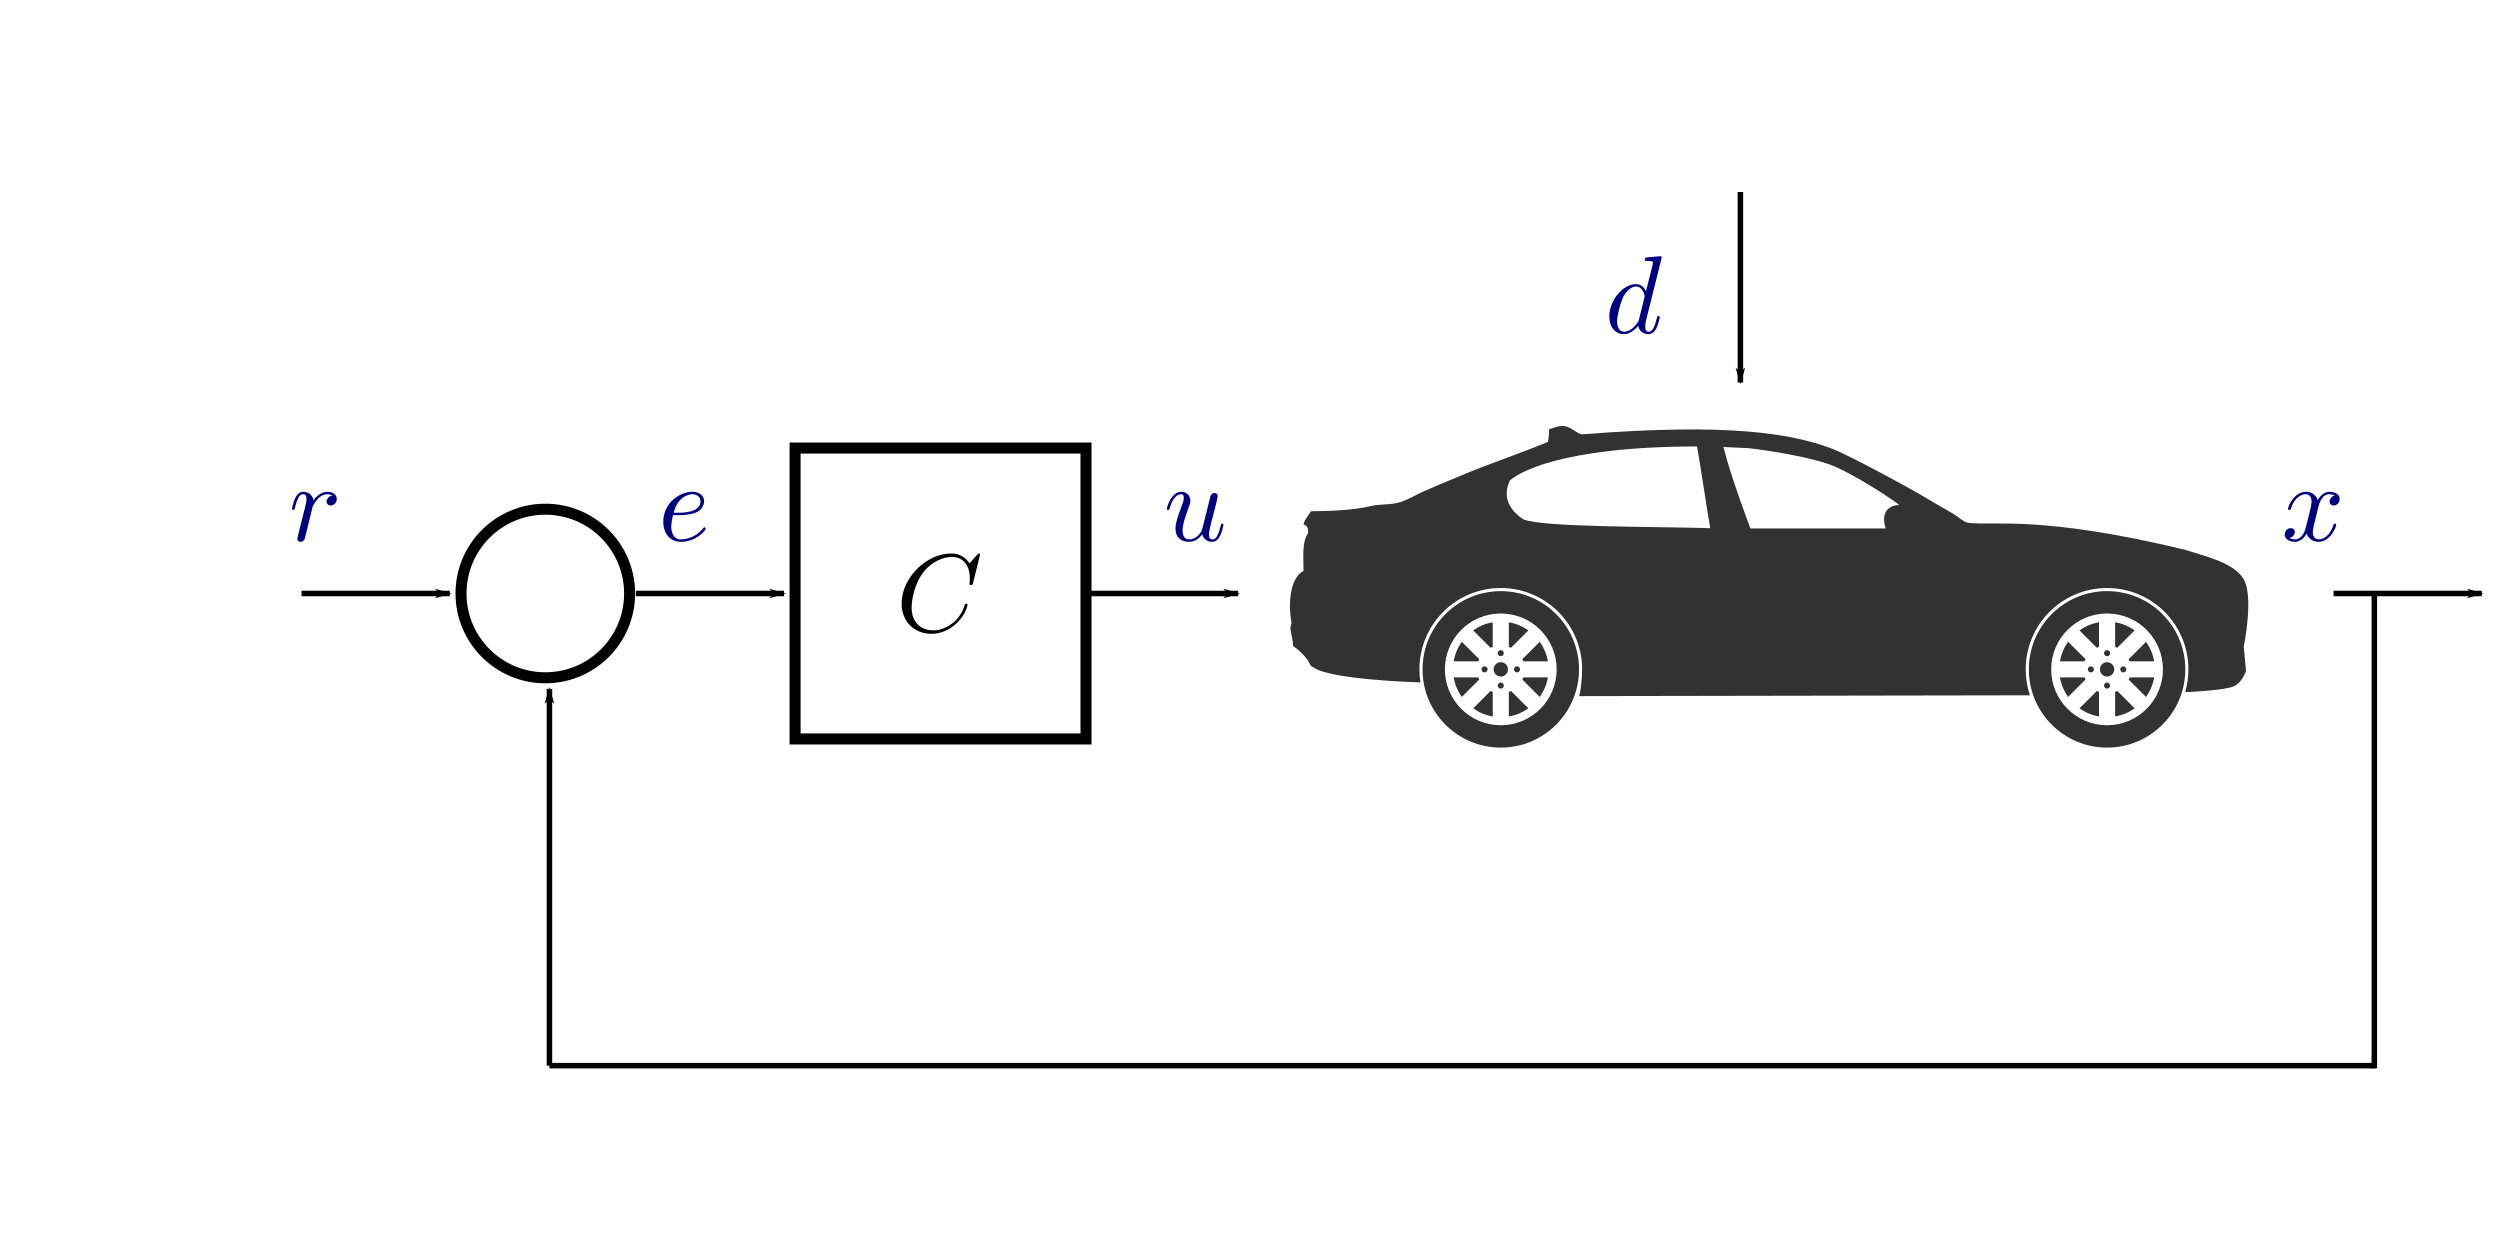 <?xml version="1.0" encoding="UTF-8" standalone="no"?>
<!-- Created with Inkscape (http://www.inkscape.org/) -->

<svg
   xmlns:ns1="http://wanglongqi.github.io/WriteTeX"
   xmlns:dc="http://purl.org/dc/elements/1.1/"
   xmlns:cc="http://creativecommons.org/ns#"
   xmlns:rdf="http://www.w3.org/1999/02/22-rdf-syntax-ns#"
   xmlns:svg="http://www.w3.org/2000/svg"
   xmlns="http://www.w3.org/2000/svg"
   xmlns:sodipodi="http://sodipodi.sourceforge.net/DTD/sodipodi-0.dtd"
   xmlns:inkscape="http://www.inkscape.org/namespaces/inkscape"
   width="120mm"
   height="60mm"
   viewBox="0 0 120 60"
   version="1.1"
   id="svg8"
   inkscape:version="0.92.4 (unknown)"
   sodipodi:docname="functransEtapas2.svg">
  <defs
     id="defs2">
    <marker
       inkscape:stockid="Arrow1Lend"
       orient="auto"
       refY="0"
       refX="0"
       id="marker1530"
       style="overflow:visible"
       inkscape:isstock="true">
      <path
         id="path1528"
         d="M 0,0 5,-5 -12.5,0 5,5 Z"
         style="fill:#000000;fill-opacity:1;fill-rule:evenodd;stroke:#000000;stroke-width:1pt;stroke-opacity:1"
         transform="matrix(-0.8,0,0,-0.8,-10,0)"
         inkscape:connector-curvature="0" />
    </marker>
    <marker
       inkscape:isstock="true"
       style="overflow:visible"
       id="marker1269"
       refX="0"
       refY="0"
       orient="auto"
       inkscape:stockid="Arrow1Lend"
       inkscape:collect="always">
      <path
         transform="matrix(-0.8,0,0,-0.8,-10,0)"
         style="fill:#000000;fill-opacity:1;fill-rule:evenodd;stroke:#000000;stroke-width:1pt;stroke-opacity:1"
         d="M 0,0 5,-5 -12.5,0 5,5 Z"
         id="path1267"
         inkscape:connector-curvature="0" />
    </marker>
    <marker
       inkscape:stockid="Arrow1Lend"
       orient="auto"
       refY="0"
       refX="0"
       id="marker1530-2"
       style="overflow:visible"
       inkscape:isstock="true">
      <path
         inkscape:connector-curvature="0"
         id="path1528-9"
         d="M 0,0 5,-5 -12.5,0 5,5 Z"
         style="fill:#000000;fill-opacity:1;fill-rule:evenodd;stroke:#000000;stroke-width:1pt;stroke-opacity:1"
         transform="matrix(-0.8,0,0,-0.8,-10,0)" />
    </marker>
    <marker
       inkscape:stockid="Arrow1Lend"
       orient="auto"
       refY="0"
       refX="0"
       id="marker1530-2-2"
       style="overflow:visible"
       inkscape:isstock="true">
      <path
         inkscape:connector-curvature="0"
         id="path1528-9-7"
         d="M 0,0 5,-5 -12.5,0 5,5 Z"
         style="fill:#000000;fill-opacity:1;fill-rule:evenodd;stroke:#000000;stroke-width:1pt;stroke-opacity:1"
         transform="matrix(-0.8,0,0,-0.8,-10,0)" />
    </marker>
    <marker
       inkscape:isstock="true"
       style="overflow:visible"
       id="marker1269-3"
       refX="0"
       refY="0"
       orient="auto"
       inkscape:stockid="Arrow1Lend"
       inkscape:collect="always">
      <path
         transform="matrix(-0.8,0,0,-0.8,-10,0)"
         style="fill:#000000;fill-opacity:1;fill-rule:evenodd;stroke:#000000;stroke-width:1pt;stroke-opacity:1"
         d="M 0,0 5,-5 -12.5,0 5,5 Z"
         id="path1267-3"
         inkscape:connector-curvature="0" />
    </marker>
    <marker
       inkscape:isstock="true"
       style="overflow:visible"
       id="marker1269-32"
       refX="0"
       refY="0"
       orient="auto"
       inkscape:stockid="Arrow1Lend"
       inkscape:collect="always">
      <path
         transform="matrix(-0.8,0,0,-0.8,-10,0)"
         style="fill:#000000;fill-opacity:1;fill-rule:evenodd;stroke:#000000;stroke-width:1pt;stroke-opacity:1"
         d="M 0,0 5,-5 -12.5,0 5,5 Z"
         id="path1267-6"
         inkscape:connector-curvature="0" />
    </marker>
    <marker
       inkscape:isstock="true"
       style="overflow:visible"
       id="marker1269-2"
       refX="0"
       refY="0"
       orient="auto"
       inkscape:stockid="Arrow1Lend"
       inkscape:collect="always">
      <path
         transform="matrix(-0.8,0,0,-0.8,-10,0)"
         style="fill:#000000;fill-opacity:1;fill-rule:evenodd;stroke:#000000;stroke-width:1pt;stroke-opacity:1"
         d="M 0,0 5,-5 -12.5,0 5,5 Z"
         id="path1267-65"
         inkscape:connector-curvature="0" />
    </marker>
    <clipPath
       clipPathUnits="userSpaceOnUse"
       id="clipPath1152">
      <path
         d="M 200.133,235.227 H 828.987 V 553.893 H 200.133 Z"
         id="path1150"
         inkscape:connector-curvature="0"
         style="clip-rule:evenodd" />
    </clipPath>
    <clipPath
       clipPathUnits="userSpaceOnUse"
       id="clipPath1126">
      <path
         d="M 200.133,235.227 H 828.987 V 553.893 H 200.133 Z"
         id="path1124"
         inkscape:connector-curvature="0"
         style="clip-rule:evenodd" />
    </clipPath>
    <clipPath
       clipPathUnits="userSpaceOnUse"
       id="clipPath1132">
      <path
         d="m 459.362,287.227 h 30.771 v 18.667 h -30.771 z"
         id="path1130"
         inkscape:connector-curvature="0"
         style="clip-rule:evenodd" />
    </clipPath>
    <clipPath
       clipPathUnits="userSpaceOnUse"
       id="clipPath1100">
      <path
         d="M 200.133,235.227 H 828.987 V 553.893 H 200.133 Z"
         id="path1098"
         inkscape:connector-curvature="0"
         style="clip-rule:evenodd" />
    </clipPath>
    <clipPath
       clipPathUnits="userSpaceOnUse"
       id="clipPath1072">
      <path
         d="M 200.133,235.227 H 828.987 V 553.893 H 200.133 Z"
         id="path1070"
         inkscape:connector-curvature="0"
         style="clip-rule:evenodd" />
    </clipPath>
    <clipPath
       clipPathUnits="userSpaceOnUse"
       id="clipPath1078">
      <path
         d="m 454.748,244.56 h 40 v 40 h -40 z"
         id="path1076"
         inkscape:connector-curvature="0"
         style="clip-rule:evenodd" />
    </clipPath>
    <clipPath
       clipPathUnits="userSpaceOnUse"
       id="clipPath1046">
      <path
         d="M 200.133,235.227 H 828.987 V 553.893 H 200.133 Z"
         id="path1044"
         inkscape:connector-curvature="0"
         style="clip-rule:evenodd" />
    </clipPath>
    <clipPath
       clipPathUnits="userSpaceOnUse"
       id="clipPath1020">
      <path
         d="M 200.133,235.227 H 828.987 V 553.893 H 200.133 Z"
         id="path1018"
         inkscape:connector-curvature="0"
         style="clip-rule:evenodd" />
    </clipPath>
    <clipPath
       clipPathUnits="userSpaceOnUse"
       id="clipPath1026">
      <path
         d="m 543.102,287.227 h 63.292 v 18.667 h -63.292 z"
         id="path1024"
         inkscape:connector-curvature="0"
         style="clip-rule:evenodd" />
    </clipPath>
    <clipPath
       clipPathUnits="userSpaceOnUse"
       id="clipPath994">
      <path
         d="M 200.133,235.227 H 828.987 V 553.893 H 200.133 Z"
         id="path992"
         inkscape:connector-curvature="0"
         style="clip-rule:evenodd" />
    </clipPath>
    <clipPath
       clipPathUnits="userSpaceOnUse"
       id="clipPath794">
      <path
         d="m 554.747,244.56 h 40 v 40 h -40 z"
         id="path792"
         inkscape:connector-curvature="0"
         style="clip-rule:evenodd" />
    </clipPath>
    <clipPath
       clipPathUnits="userSpaceOnUse"
       id="clipPath800">
      <path
         d="m 553.414,243.227 h 44 v 44 h -44 z"
         id="path798"
         inkscape:connector-curvature="0"
         style="clip-rule:evenodd" />
    </clipPath>
    <clipPath
       clipPathUnits="userSpaceOnUse"
       id="clipPath806">
      <path
         d="m 553.414,243.227 h 44 v 44 h -44 z"
         id="path804"
         inkscape:connector-curvature="0"
         style="clip-rule:evenodd" />
    </clipPath>
    <clipPath
       clipPathUnits="userSpaceOnUse"
       id="clipPath666">
      <path
         d="M 200.133,235.227 H 828.987 V 553.893 H 200.133 Z"
         id="path664"
         inkscape:connector-curvature="0"
         style="clip-rule:evenodd" />
    </clipPath>
    <clipPath
       clipPathUnits="userSpaceOnUse"
       id="clipPath634">
      <path
         d="M 200.133,235.227 H 828.987 V 553.893 H 200.133 Z"
         id="path632"
         inkscape:connector-curvature="0"
         style="clip-rule:evenodd" />
    </clipPath>
    <clipPath
       clipPathUnits="userSpaceOnUse"
       id="clipPath640">
      <path
         d="m 361.414,251.227 h 26.667 v 26.667 h -26.667 z"
         id="path638"
         inkscape:connector-curvature="0"
         style="clip-rule:evenodd" />
    </clipPath>
    <clipPath
       clipPathUnits="userSpaceOnUse"
       id="clipPath608">
      <path
         d="M 200.133,235.227 H 828.987 V 553.893 H 200.133 Z"
         id="path606"
         inkscape:connector-curvature="0"
         style="clip-rule:evenodd" />
    </clipPath>
    <clipPath
       clipPathUnits="userSpaceOnUse"
       id="clipPath576">
      <path
         d="M 200.133,235.227 H 828.987 V 553.893 H 200.133 Z"
         id="path574"
         inkscape:connector-curvature="0"
         style="clip-rule:evenodd" />
    </clipPath>
    <clipPath
       clipPathUnits="userSpaceOnUse"
       id="clipPath582">
      <path
         d="m 202.8,287.227 h 63.896 v 34.667 h -63.896 z"
         id="path580"
         inkscape:connector-curvature="0"
         style="clip-rule:evenodd" />
    </clipPath>
    <clipPath
       clipPathUnits="userSpaceOnUse"
       id="clipPath550">
      <path
         d="M 200.133,235.227 H 828.987 V 553.893 H 200.133 Z"
         id="path548"
         inkscape:connector-curvature="0"
         style="clip-rule:evenodd" />
    </clipPath>
    <clipPath
       clipPathUnits="userSpaceOnUse"
       id="clipPath506">
      <path
         d="M 200.133,235.227 H 828.987 V 553.893 H 200.133 Z"
         id="path504"
         inkscape:connector-curvature="0"
         style="clip-rule:evenodd" />
    </clipPath>
    <clipPath
       clipPathUnits="userSpaceOnUse"
       id="clipPath512">
      <path
         d="m 214.748,244.56 h 40 v 40 h -40 z"
         id="path510"
         inkscape:connector-curvature="0"
         style="clip-rule:evenodd" />
    </clipPath>
    <clipPath
       clipPathUnits="userSpaceOnUse"
       id="clipPath478">
      <path
         d="M 200.133,235.227 H 828.987 V 553.893 H 200.133 Z"
         id="path476"
         inkscape:connector-curvature="0"
         style="clip-rule:evenodd" />
    </clipPath>
    <clipPath
       clipPathUnits="userSpaceOnUse"
       id="clipPath452">
      <path
         d="M 200.133,235.227 H 828.987 V 553.893 H 200.133 Z"
         id="path450"
         inkscape:connector-curvature="0"
         style="clip-rule:evenodd" />
    </clipPath>
    <clipPath
       clipPathUnits="userSpaceOnUse"
       id="clipPath458">
      <path
         d="m 737.883,532.56 h 40.396 v 18.667 h -40.396 z"
         id="path456"
         inkscape:connector-curvature="0"
         style="clip-rule:evenodd" />
    </clipPath>
    <clipPath
       clipPathUnits="userSpaceOnUse"
       id="clipPath426">
      <path
         d="M 200.133,235.227 H 828.987 V 553.893 H 200.133 Z"
         id="path424"
         inkscape:connector-curvature="0"
         style="clip-rule:evenodd" />
    </clipPath>
    <clipPath
       clipPathUnits="userSpaceOnUse"
       id="clipPath402">
      <path
         d="M 200.133,235.227 H 828.987 V 553.893 H 200.133 Z"
         id="path400"
         inkscape:connector-curvature="0"
         style="clip-rule:evenodd" />
    </clipPath>
    <clipPath
       clipPathUnits="userSpaceOnUse"
       id="clipPath408">
      <path
         d="m 734.747,465.893 h 46.667 v 64 H 734.747 Z"
         id="path406"
         inkscape:connector-curvature="0"
         style="clip-rule:evenodd" />
    </clipPath>
    <clipPath
       clipPathUnits="userSpaceOnUse"
       id="clipPath372">
      <path
         d="M 200.133,235.227 H 828.987 V 553.893 H 200.133 Z"
         id="path370"
         inkscape:connector-curvature="0"
         style="clip-rule:evenodd" />
    </clipPath>
    <clipPath
       clipPathUnits="userSpaceOnUse"
       id="clipPath340">
      <path
         d="M 200.133,235.227 H 828.987 V 553.893 H 200.133 Z"
         id="path338"
         inkscape:connector-curvature="0"
         style="clip-rule:evenodd" />
    </clipPath>
    <clipPath
       clipPathUnits="userSpaceOnUse"
       id="clipPath346">
      <path
         d="m 689.841,312.56 h 136.479 v 34.667 H 689.841 Z"
         id="path344"
         inkscape:connector-curvature="0"
         style="clip-rule:evenodd" />
    </clipPath>
    <clipPath
       clipPathUnits="userSpaceOnUse"
       id="clipPath290">
      <path
         d="M 200.133,235.227 H 828.987 V 553.893 H 200.133 Z"
         id="path288"
         inkscape:connector-curvature="0"
         style="clip-rule:evenodd" />
    </clipPath>
    <clipPath
       clipPathUnits="userSpaceOnUse"
       id="clipPath296">
      <path
         d="m 714.237,293.893 h 87.688 V 312.56 h -87.688 z"
         id="path294"
         inkscape:connector-curvature="0"
         style="clip-rule:evenodd" />
    </clipPath>
    <clipPath
       clipPathUnits="userSpaceOnUse"
       id="clipPath264">
      <path
         d="M 200.133,235.227 H 828.987 V 553.893 H 200.133 Z"
         id="path262"
         inkscape:connector-curvature="0"
         style="clip-rule:evenodd" />
    </clipPath>
    <clipPath
       clipPathUnits="userSpaceOnUse"
       id="clipPath228">
      <path
         d="M 200.133,235.227 H 828.987 V 553.893 H 200.133 Z"
         id="path226"
         inkscape:connector-curvature="0"
         style="clip-rule:evenodd" />
    </clipPath>
    <clipPath
       clipPathUnits="userSpaceOnUse"
       id="clipPath234">
      <path
         d="m 721.414,237.893 h 73.333 v 53.333 h -73.333 z"
         id="path232"
         inkscape:connector-curvature="0"
         style="clip-rule:evenodd" />
    </clipPath>
    <clipPath
       clipPathUnits="userSpaceOnUse"
       id="clipPath198">
      <path
         d="M 200.133,235.227 H 828.987 V 553.893 H 200.133 Z"
         id="path196"
         inkscape:connector-curvature="0"
         style="clip-rule:evenodd" />
    </clipPath>
    <clipPath
       clipPathUnits="userSpaceOnUse"
       id="clipPath166">
      <path
         d="M 200.133,235.227 H 828.987 V 553.893 H 200.133 Z"
         id="path164"
         inkscape:connector-curvature="0"
         style="clip-rule:evenodd" />
    </clipPath>
    <clipPath
       clipPathUnits="userSpaceOnUse"
       id="clipPath172">
      <path
         d="M 689.841,425.893 H 826.32 V 460.56 H 689.841 Z"
         id="path170"
         inkscape:connector-curvature="0"
         style="clip-rule:evenodd" />
    </clipPath>
    <clipPath
       clipPathUnits="userSpaceOnUse"
       id="clipPath116">
      <path
         d="M 200.133,235.227 H 828.987 V 553.893 H 200.133 Z"
         id="path114"
         inkscape:connector-curvature="0"
         style="clip-rule:evenodd" />
    </clipPath>
    <clipPath
       clipPathUnits="userSpaceOnUse"
       id="clipPath122">
      <path
         d="m 719.414,407.227 h 77.333 v 18.667 h -77.333 z"
         id="path120"
         inkscape:connector-curvature="0"
         style="clip-rule:evenodd" />
    </clipPath>
    <clipPath
       clipPathUnits="userSpaceOnUse"
       id="clipPath90">
      <path
         d="M 200.133,235.227 H 828.987 V 553.893 H 200.133 Z"
         id="path88"
         inkscape:connector-curvature="0"
         style="clip-rule:evenodd" />
    </clipPath>
    <clipPath
       clipPathUnits="userSpaceOnUse"
       id="clipPath54">
      <path
         d="M 200.133,235.227 H 828.987 V 553.893 H 200.133 Z"
         id="path52"
         inkscape:connector-curvature="0"
         style="clip-rule:evenodd" />
    </clipPath>
    <clipPath
       clipPathUnits="userSpaceOnUse"
       id="clipPath60">
      <path
         d="M 721.414,351.227 H 794.747 V 404.56 h -73.333 z"
         id="path58"
         inkscape:connector-curvature="0"
         style="clip-rule:evenodd" />
    </clipPath>
    <clipPath
       clipPathUnits="userSpaceOnUse"
       id="clipPath32">
      <path
         d="M 200.133,235.227 H 828.987 V 553.893 H 200.133 Z"
         id="path30"
         inkscape:connector-curvature="0"
         style="clip-rule:evenodd" />
    </clipPath>
    <clipPath
       id="clipPath2564"
       clipPathUnits="userSpaceOnUse">
      <path
         id="path2566"
         d="M 72.54,579.24 H 539.46 V 342.148 H 72.54 Z"
         inkscape:connector-curvature="0" />
    </clipPath>
    <clipPath
       id="clipPath1611"
       clipPathUnits="userSpaceOnUse">
      <path
         id="path1609"
         d="M 72.54,579.24 H 539.46 V 342.148 H 72.54 Z"
         inkscape:connector-curvature="0" />
    </clipPath>
    <clipPath
       id="clipPath1615"
       clipPathUnits="userSpaceOnUse">
      <path
         id="path1613"
         d="M 72.54,579.24 H 539.46 V 342.148 H 72.54 Z"
         inkscape:connector-curvature="0" />
    </clipPath>
    <clipPath
       id="clipPath1619"
       clipPathUnits="userSpaceOnUse">
      <path
         id="path1617"
         d="M 72.54,579.24 H 539.46 V 342.148 H 72.54 Z"
         inkscape:connector-curvature="0" />
    </clipPath>
    <clipPath
       id="clipPath1623"
       clipPathUnits="userSpaceOnUse">
      <path
         id="path1621"
         d="M 72.54,579.24 H 539.46 V 342.148 H 72.54 Z"
         inkscape:connector-curvature="0" />
    </clipPath>
    <clipPath
       id="clipPath1627"
       clipPathUnits="userSpaceOnUse">
      <path
         id="path1625"
         d="M 72.54,579.24 H 539.46 V 342.148 H 72.54 Z"
         inkscape:connector-curvature="0" />
    </clipPath>
    <marker
       inkscape:stockid="Arrow1Lend"
       orient="auto"
       refY="0"
       refX="0"
       id="marker1530-7"
       style="overflow:visible"
       inkscape:isstock="true">
      <path
         id="path1528-96"
         d="M 0,0 5,-5 -12.5,0 5,5 Z"
         style="fill:#000000;fill-opacity:1;fill-rule:evenodd;stroke:#000000;stroke-width:1pt;stroke-opacity:1"
         transform="matrix(-0.8,0,0,-0.8,-10,0)"
         inkscape:connector-curvature="0" />
    </marker>
  </defs>
  <sodipodi:namedview
     id="base"
     pagecolor="#ffffff"
     bordercolor="#666666"
     borderopacity="1.0"
     inkscape:pageopacity="0.0"
     inkscape:pageshadow="2"
     inkscape:zoom="2.8284272"
     inkscape:cx="192.60878"
     inkscape:cy="137.71926"
     inkscape:document-units="mm"
     inkscape:current-layer="layer1"
     showgrid="false"
     inkscape:window-width="1920"
     inkscape:window-height="1025"
     inkscape:window-x="0"
     inkscape:window-y="27"
     inkscape:window-maximized="1" />
  <g
     inkscape:label="Layer 1"
     inkscape:groupmode="layer"
     id="layer1"
     transform="translate(0,-237)">
    <rect
       style="fill:none;stroke:#000000;stroke-width:0.529;stroke-miterlimit:4;stroke-dasharray:none;stroke-opacity:1"
       id="rect836"
       width="13.964"
       height="13.964"
       x="38.164"
       y="258.506" />
    <circle
       style="fill:none;stroke:#000000;stroke-width:0.529;stroke-miterlimit:4;stroke-dasharray:none;stroke-opacity:1"
       id="path840"
       cx="26.175"
       cy="265.488"
       r="4.046" />
    <path
       style="fill:none;stroke:#000000;stroke-width:0.265;stroke-linecap:butt;stroke-linejoin:miter;stroke-miterlimit:4;stroke-dasharray:none;stroke-opacity:1"
       d="M 26.373,288.152 H 113.988"
       id="path844"
       inkscape:connector-curvature="0" />
    <path
       style="fill:none;stroke:#000000;stroke-width:0.265;stroke-linecap:butt;stroke-linejoin:miter;stroke-miterlimit:4;stroke-dasharray:none;stroke-opacity:1"
       d="m 113.968,265.513 v 22.767"
       id="path846"
       inkscape:connector-curvature="0" />
    <path
       style="fill:none;stroke:#000000;stroke-width:0.265;stroke-linecap:butt;stroke-linejoin:miter;stroke-miterlimit:4;stroke-dasharray:none;stroke-opacity:1;marker-end:url(#marker1269)"
       d="m 14.474,265.488 h 7.113"
       id="path842-3"
       inkscape:connector-curvature="0" />
    <path
       style="fill:none;stroke:#000000;stroke-width:0.265;stroke-linecap:butt;stroke-linejoin:miter;stroke-miterlimit:4;stroke-dasharray:none;stroke-opacity:1;marker-end:url(#marker1530)"
       d="M 26.373,288.152 V 270.068"
       id="path846-6"
       inkscape:connector-curvature="0" />
    <path
       style="fill:none;stroke:#000000;stroke-width:0.265;stroke-linecap:butt;stroke-linejoin:miter;stroke-miterlimit:4;stroke-dasharray:none;stroke-opacity:1;marker-end:url(#marker1530-2)"
       d="m 83.539,246.217 v 9.144"
       id="path846-6-1"
       inkscape:connector-curvature="0" />
    <g
       style="overflow:visible"
       id="Shape_1"
       transform="matrix(0.052,0,0,0.052,58.934,249.57)">
      <g
         id="g4">
        <path
           d="m 251.99,369.532 c -3.653,0 -6.615,2.962 -6.615,6.615 0,3.653 2.962,6.615 6.615,6.615 3.653,0 6.615,-2.962 6.615,-6.615 0,-3.653 -2.961,-6.615 -6.615,-6.615 z m 0,18.772 c -1.548,0 -2.804,1.256 -2.804,2.805 0,1.548 1.255,2.804 2.804,2.804 1.549,0 2.804,-1.256 2.804,-2.804 0,-1.549 -1.255,-2.805 -2.804,-2.805 z m 7.431,8.607 v 22.711 c 6.642,-1.127 12.776,-3.74 18.053,-7.483 L 261.415,396.08 c -0.648,0.307 -1.312,0.587 -1.994,0.831 z m 12.505,-11.337 16.058,16.058 c 3.744,-5.276 6.354,-11.413 7.482,-18.055 h -22.713 c -0.245,0.682 -0.52,1.349 -0.827,1.997 z m -0.002,-18.852 c 0.307,0.648 0.585,1.313 0.83,1.995 h 22.712 c -1.127,-6.642 -3.74,-12.776 -7.483,-18.054 z m -29.358,-10.507 c 0.649,-0.308 1.313,-0.587 1.995,-0.831 v -22.711 c -6.642,1.127 -12.776,3.74 -18.053,7.483 z m 9.424,-52.279 c -39.881,0 -72.212,32.33 -72.212,72.212 0,39.882 32.331,72.212 72.212,72.212 39.882,0 72.212,-32.33 72.212,-72.212 0,-39.882 -32.33,-72.212 -72.212,-72.212 z m 0,123.792 c -28.487,0 -51.58,-23.093 -51.58,-51.58 0,-28.486 23.093,-51.58 51.58,-51.58 28.487,0 51.58,23.094 51.58,51.58 0,28.487 -23.093,51.58 -51.58,51.58 z m 0,-63.739 c 1.549,0 2.804,-1.256 2.804,-2.805 0,-1.548 -1.255,-2.804 -2.804,-2.804 -1.548,0 -2.804,1.256 -2.804,2.804 0.001,1.549 1.256,2.805 2.804,2.805 z m 25.484,-23.834 c -5.276,-3.743 -11.412,-6.355 -18.053,-7.482 v 22.711 c 0.682,0.244 1.347,0.522 1.995,0.83 z m -45.418,26.566 -16.058,-16.059 c -3.744,5.277 -6.355,11.413 -7.482,18.055 h 22.713 c 0.244,-0.682 0.519,-1.348 0.827,-1.996 z m -5.55,45.419 c 5.277,3.743 11.413,6.355 18.055,7.482 v -22.711 c -0.682,-0.244 -1.348,-0.522 -1.996,-0.83 z m 4.721,-28.563 h -22.711 c 1.127,6.642 3.739,12.777 7.482,18.055 l 16.059,-16.06 c -0.307,-0.648 -0.586,-1.313 -0.83,-1.995 z m 8.606,-7.431 c 0,-1.549 -1.255,-2.804 -2.804,-2.804 -1.549,0 -2.804,1.255 -2.804,2.804 0,1.549 1.255,2.804 2.804,2.804 1.548,0 2.804,-1.255 2.804,-2.804 z m 24.315,0 c 0,1.549 1.255,2.804 2.804,2.804 1.549,0 2.804,-1.255 2.804,-2.804 0,-1.549 -1.255,-2.804 -2.804,-2.804 -1.549,0.001 -2.804,1.256 -2.804,2.804 z m 547.493,-6.614 c -3.653,0 -6.615,2.962 -6.615,6.615 0,3.653 2.962,6.615 6.615,6.615 3.653,0 6.615,-2.962 6.615,-6.615 0,-3.653 -2.962,-6.615 -6.615,-6.615 z m -9.424,-13.317 c 0.648,-0.308 1.313,-0.587 1.994,-0.831 v -22.711 c -6.642,1.127 -12.776,3.74 -18.054,7.483 z m 9.424,32.089 c -1.549,0 -2.804,1.256 -2.804,2.805 0,1.548 1.255,2.804 2.804,2.804 1.549,0 2.804,-1.256 2.804,-2.804 -0.001,-1.549 -1.256,-2.805 -2.804,-2.805 z m 7.43,8.607 v 22.711 c 6.642,-1.127 12.775,-3.74 18.053,-7.483 L 821.065,396.08 c -0.648,0.307 -1.312,0.587 -1.994,0.831 z m 13.331,-13.334 c -0.244,0.682 -0.52,1.349 -0.826,1.997 l 16.058,16.058 c 3.744,-5.276 6.354,-11.413 7.482,-18.055 z m 104.874,-91.42 C 927.475,277.153 902.38,271.922 883.264,265.68 749.776,233.438 705.382,243.933 683.102,240.792 c -4.495,-1.199 -8.503,-5.123 -12.179,-7.413 -8.057,-5.019 -16.418,-9.434 -24.358,-14.298 -13.119,-8.036 -73.653,-41.146 -90.02,-47.128 -35.963,-13.142 -92.818,-23.68 -229.815,-12.708 -5.56,-1.528 -8.916,-6.016 -14.826,-7.414 -5.846,-1.383 -11.214,1.693 -15.356,2.648 0.075,4.491 -0.326,8.136 -1.059,11.649 -26.775,11.291 -53.869,19.953 -80.488,31.242 -11.108,4.711 -22.569,9.32 -33.89,14.297 -7.042,3.097 -13.77,7.495 -21.71,10.062 -8.624,2.786 -18.051,1.527 -27.536,3.706 -17.267,3.967 -35.99,4.497 -55.071,4.766 -2.181,3.738 -5.977,7.503 -6.884,12.18 3.305,1.02 4.412,3.298 4.236,7.942 -5.84,8.653 -4.274,20.981 -4.236,34.949 -12.441,6.37 -14.333,29.711 -11.12,48.187 -0.353,1.589 -0.706,3.178 -1.059,4.767 0.665,5.223 2.365,10.742 2.647,16.415 4.672,3.133 9.968,8.167 13.238,12.709 1.595,2.215 2.371,6.033 5.295,6.884 15.631,11.41 94.785,13.768 94.785,13.768 l 4.164,0.228 c -0.637,-3.934 -0.973,-7.969 -0.973,-12.082 0,-41.478 33.625,-75.102 75.102,-75.102 41.478,0 75.102,33.624 75.102,75.102 0,6.966 -0.952,18.277 -2.728,24.678 l 416.073,-0.736 c -2.527,-7.52 -3.898,-15.57 -3.898,-23.941 0,-41.478 33.624,-75.102 75.102,-75.102 41.478,0 75.102,33.624 75.102,75.102 0,7.27 -1.036,14.297 -2.964,20.945 l 4.252,-0.089 c 0,0 32.779,-1.584 40.773,-5.296 7.994,-3.711 11.12,-14.297 11.12,-14.297 l -2.118,-22.24 c 0.001,-0.001 9.847,-47.13 -0.529,-63.015 z M 272.719,237.621 c -24.887,-16.535 -11.702,-35.842 -12.373,-35.781 -0.398,0.354 -0.685,0.636 -0.865,0.827 0.528,-0.559 0.788,-0.82 0.865,-0.827 6.412,-5.714 43.006,-31.271 172.82,-31.474 4.06,22.768 8.12,52.68 12.179,75.446 -52.233,-1.583 -155.045,-0.7 -172.626,-8.191 z m 334.662,8.467 c -11.408,0 -124.969,-0.031 -124.969,-0.031 0,0 -18.331,-48.33 -24.887,-75.157 0.763,0.07 23.298,1.055 23.298,1.055 0,0 44.613,5.079 72.546,14.298 21.976,7.253 65.363,36.403 66.19,38.126 -13.053,0.668 -16.143,10.95 -12.178,21.709 z m 204.26,57.848 c -39.882,0 -72.212,32.33 -72.212,72.212 0,39.882 32.33,72.212 72.212,72.212 39.882,0 72.212,-32.33 72.212,-72.212 0,-39.882 -32.331,-72.212 -72.212,-72.212 z m 0,123.792 c -28.486,0 -51.58,-23.093 -51.58,-51.58 0,-28.486 23.094,-51.58 51.58,-51.58 28.487,0 51.58,23.094 51.58,51.58 0,28.487 -23.093,51.58 -51.58,51.58 z m -19.935,-61.007 -16.059,-16.059 c -3.743,5.277 -6.354,11.413 -7.481,18.055 h 22.713 c 0.244,-0.682 0.519,-1.348 0.827,-1.996 z m 7.777,9.425 c 0,-1.549 -1.256,-2.804 -2.805,-2.804 -1.548,0 -2.804,1.255 -2.804,2.804 0,1.549 1.256,2.804 2.804,2.804 1.55,0 2.805,-1.255 2.805,-2.804 z m 12.158,-12.157 c 1.549,0 2.804,-1.256 2.804,-2.805 0,-1.548 -1.255,-2.804 -2.804,-2.804 -1.549,0 -2.804,1.256 -2.804,2.804 0,1.549 1.255,2.805 2.804,2.805 z m 25.484,-23.834 c -5.277,-3.743 -11.412,-6.355 -18.054,-7.482 v 22.711 c 0.682,0.244 1.347,0.522 1.995,0.83 z m -13.327,35.991 c 0,1.549 1.256,2.804 2.805,2.804 1.548,0 2.804,-1.255 2.804,-2.804 0,-1.549 -1.256,-2.804 -2.804,-2.804 -1.549,0.001 -2.805,1.256 -2.805,2.804 z m -37.642,35.994 c 5.277,3.743 11.413,6.355 18.055,7.482 v -22.711 c -0.683,-0.244 -1.348,-0.522 -1.996,-0.83 z m 4.721,-28.563 h -22.711 c 1.127,6.642 3.739,12.777 7.482,18.055 l 16.059,-16.06 c -0.308,-0.648 -0.586,-1.313 -0.83,-1.995 z m 41.527,-14.86 h 22.711 c -1.127,-6.642 -3.739,-12.776 -7.482,-18.054 l -16.059,16.059 c 0.307,0.648 0.586,1.313 0.83,1.995 z"
           id="path2"
           inkscape:connector-curvature="0"
           style="fill:#323232" />
      </g>
    </g>
    <path
       style="fill:none;stroke:#000000;stroke-width:0.265;stroke-linecap:butt;stroke-linejoin:miter;stroke-miterlimit:4;stroke-dasharray:none;stroke-opacity:1;marker-end:url(#marker1269-3)"
       d="m 30.521,265.488 h 7.113"
       id="path842-3-7"
       inkscape:connector-curvature="0" />
    <path
       style="fill:none;stroke:#000000;stroke-width:0.265;stroke-linecap:butt;stroke-linejoin:miter;stroke-miterlimit:4;stroke-dasharray:none;stroke-opacity:1;marker-end:url(#marker1269-32)"
       d="m 52.32,265.488 h 7.113"
       id="path842-3-5"
       inkscape:connector-curvature="0" />
    <path
       style="fill:none;stroke:#000000;stroke-width:0.265;stroke-linecap:butt;stroke-linejoin:miter;stroke-miterlimit:4;stroke-dasharray:none;stroke-opacity:1;marker-end:url(#marker1269-2)"
       d="m 112.012,265.488 h 7.113"
       id="path842-3-8"
       inkscape:connector-curvature="0" />
    <g
       id="g3176"
       transform="matrix(0.532,0,0,0.532,-63.411,203.903)"
       ns1:text="\\( e  \\)"
       style="fill:#000080;stroke-width:1.88">
      <g
         id="g3174"
         style="fill:#000080;stroke-width:1.88">
        <g
           id="g3172"
           style="fill:#000080;fill-opacity:1;stroke-width:1.88">
          <path
             id="path3170"
             transform="translate(178.585,110.99)"
             d="m 1.859,-2.297 c 0.297,0 1.031,-0.031 1.531,-0.234 0.703,-0.297 0.75,-0.891 0.75,-1.031 0,-0.438 -0.375,-0.844 -1.062,-0.844 -1.109,0 -2.625,0.969 -2.625,2.719 0,1.016 0.594,1.797 1.578,1.797 1.422,0 2.25,-1.062 2.25,-1.172 0,-0.062 -0.047,-0.141 -0.109,-0.141 -0.062,0 -0.078,0.031 -0.141,0.109 -0.781,0.984 -1.875,0.984 -1.984,0.984 -0.781,0 -0.875,-0.844 -0.875,-1.156 0,-0.125 0.016,-0.422 0.156,-1.031 z m -0.469,-0.219 C 1.781,-4.031 2.812,-4.188 3.078,-4.188 c 0.453,0 0.734,0.297 0.734,0.625 0,1.047 -1.594,1.047 -2.016,1.047 z m 0,0"
             style="fill:#000080;stroke:none;stroke-width:1.88"
             inkscape:connector-curvature="0" />
        </g>
      </g>
    </g>
    <g
       id="g1994"
       style="fill:#000080;stroke-width:1.88"
       transform="matrix(0.532,0,0,0.532,14.502,203.903)"
       ns1:text="\\( x \\)">
      <g
         id="g1992"
         style="fill:#000080">
        <g
           id="g1990"
           style="fill:#000080;fill-opacity:1">
          <path
             id="path1988"
             transform="translate(178.585,110.99)"
             d="M 3.328,-3.016 C 3.391,-3.266 3.625,-4.188 4.312,-4.188 c 0.047,0 0.297,0 0.5,0.125 C 4.531,-4 4.344,-3.766 4.344,-3.516 c 0,0.156 0.109,0.344 0.375,0.344 0.219,0 0.531,-0.172 0.531,-0.578 0,-0.516 -0.578,-0.656 -0.922,-0.656 -0.578,0 -0.922,0.531 -1.047,0.75 -0.25,-0.656 -0.781,-0.75 -1.078,-0.75 -1.031,0 -1.609,1.281 -1.609,1.531 0,0.109 0.109,0.109 0.125,0.109 0.078,0 0.109,-0.031 0.125,-0.109 0.344,-1.062 1,-1.312 1.344,-1.312 0.188,0 0.531,0.094 0.531,0.672 0,0.312 -0.172,0.969 -0.531,2.375 -0.156,0.609 -0.516,1.031 -0.953,1.031 -0.062,0 -0.281,0 -0.5,-0.125 0.25,-0.062 0.469,-0.266 0.469,-0.547 0,-0.266 -0.219,-0.344 -0.359,-0.344 -0.312,0 -0.547,0.25 -0.547,0.578 0,0.453 0.484,0.656 0.922,0.656 0.672,0 1.031,-0.703 1.047,-0.75 0.125,0.359 0.484,0.75 1.078,0.75 1.031,0 1.594,-1.281 1.594,-1.531 0,-0.109 -0.078,-0.109 -0.109,-0.109 -0.094,0 -0.109,0.047 -0.141,0.109 -0.328,1.078 -1,1.312 -1.312,1.312 -0.391,0 -0.547,-0.312 -0.547,-0.656 0,-0.219 0.047,-0.438 0.156,-0.875 z m 0,0"
             style="fill:#000080;stroke:none"
             inkscape:connector-curvature="0" />
        </g>
      </g>
    </g>
    <g
       id="g2156"
       style="fill:#000080;stroke-width:1.88"
       transform="matrix(0.532,0,0,0.532,-39.157,203.903)"
       ns1:text="\\( u \\)">
      <g
         id="surface1"
         style="fill:#000080">
        <g
           id="g2153"
           style="fill:#000080;fill-opacity:1">
          <path
             id="path2151"
             transform="translate(178.585,110.99)"
             d="M 3.484,-0.562 C 3.594,-0.156 3.953,0.109 4.375,0.109 4.719,0.109 4.953,-0.125 5.109,-0.438 5.281,-0.797 5.406,-1.406 5.406,-1.422 c 0,-0.109 -0.078,-0.109 -0.109,-0.109 -0.109,0 -0.109,0.047 -0.141,0.188 -0.141,0.562 -0.328,1.234 -0.75,1.234 -0.203,0 -0.312,-0.125 -0.312,-0.453 0,-0.219 0.125,-0.688 0.203,-1.047 L 4.578,-2.688 C 4.609,-2.828 4.703,-3.203 4.75,-3.359 4.797,-3.594 4.891,-3.969 4.891,-4.031 c 0,-0.172 -0.141,-0.266 -0.281,-0.266 -0.047,0 -0.312,0.016 -0.391,0.344 -0.188,0.734 -0.625,2.484 -0.75,3 -0.016,0.047 -0.406,0.844 -1.141,0.844 -0.516,0 -0.609,-0.453 -0.609,-0.812 0,-0.562 0.281,-1.344 0.531,-2.031 0.125,-0.312 0.172,-0.453 0.172,-0.641 0,-0.438 -0.312,-0.812 -0.812,-0.812 -0.953,0 -1.312,1.453 -1.312,1.531 0,0.109 0.094,0.109 0.109,0.109 0.109,0 0.109,-0.031 0.156,-0.188 0.25,-0.859 0.641,-1.234 1.016,-1.234 0.094,0 0.25,0.016 0.25,0.328 0,0.234 -0.109,0.531 -0.172,0.672 -0.375,1 -0.578,1.609 -0.578,2.094 0,0.953 0.688,1.203 1.219,1.203 0.656,0 1.016,-0.453 1.188,-0.672 z m 0,0"
             style="fill:#000080;stroke:none"
             inkscape:connector-curvature="0" />
        </g>
      </g>
    </g>
    <g
       id="g2264"
       style="fill:#000080;stroke-width:1.88"
       transform="matrix(0.532,0,0,0.532,-17.978,193.935)"
       ns1:text="\\( d \\)">
      <g
         id="g2262"
         style="fill:#000080">
        <g
           id="g2260"
           style="fill:#000080;fill-opacity:1">
          <path
             id="path2258"
             transform="translate(178.585,110.99)"
             d="m 5.141,-6.812 c 0,0 0,-0.109 -0.125,-0.109 -0.156,0 -1.094,0.094 -1.266,0.109 -0.078,0.016 -0.141,0.062 -0.141,0.188 0,0.125 0.094,0.125 0.234,0.125 0.484,0 0.5,0.062 0.5,0.172 L 4.312,-6.125 3.719,-3.766 C 3.531,-4.141 3.25,-4.406 2.797,-4.406 c -1.156,0 -2.391,1.469 -2.391,2.922 0,0.938 0.547,1.594 1.312,1.594 0.203,0 0.703,-0.047 1.297,-0.75 0.078,0.422 0.438,0.75 0.906,0.75 0.359,0 0.578,-0.234 0.75,-0.547 0.156,-0.359 0.297,-0.969 0.297,-0.984 0,-0.109 -0.094,-0.109 -0.125,-0.109 -0.094,0 -0.109,0.047 -0.141,0.188 -0.172,0.641 -0.344,1.234 -0.75,1.234 -0.281,0 -0.297,-0.266 -0.297,-0.453 0,-0.25 0.016,-0.312 0.047,-0.484 z m -2.062,5.625 C 3.016,-1 3.016,-0.984 2.875,-0.812 2.438,-0.266 2.031,-0.109 1.75,-0.109 c -0.5,0 -0.641,-0.547 -0.641,-0.938 0,-0.5 0.312,-1.719 0.547,-2.188 0.312,-0.578 0.75,-0.953 1.156,-0.953 0.641,0 0.781,0.812 0.781,0.875 0,0.062 -0.016,0.125 -0.031,0.172 z m 0,0"
             style="fill:#000080;stroke:none"
             inkscape:connector-curvature="0" />
        </g>
      </g>
    </g>
    <g
       id="g2348"
       style="fill:#000080;stroke-width:1.88"
       transform="matrix(0.532,0,0,0.532,-81.152,203.903)"
       ns1:text="\\( r \\)">
      <g
         id="g2346"
         style="fill:#000080">
        <g
           id="g2344"
           style="fill:#000080;fill-opacity:1">
          <path
             id="path2342"
             transform="translate(178.585,110.99)"
             d="m 0.875,-0.594 c -0.031,0.156 -0.094,0.391 -0.094,0.438 0,0.172 0.141,0.266 0.297,0.266 0.125,0 0.297,-0.078 0.375,-0.281 C 1.469,-0.203 1.797,-1.562 1.844,-1.75 c 0.078,-0.328 0.266,-1.016 0.312,-1.297 0.047,-0.125 0.328,-0.594 0.562,-0.812 0.078,-0.062 0.375,-0.328 0.797,-0.328 0.266,0 0.406,0.125 0.422,0.125 -0.297,0.047 -0.516,0.281 -0.516,0.547 0,0.156 0.109,0.344 0.375,0.344 0.266,0 0.547,-0.234 0.547,-0.594 0,-0.344 -0.312,-0.641 -0.828,-0.641 C 2.875,-4.406 2.438,-3.922 2.25,-3.641 2.156,-4.094 1.797,-4.406 1.328,-4.406 0.875,-4.406 0.688,-4.016 0.594,-3.844 0.422,-3.5 0.297,-2.906 0.297,-2.875 c 0,0.109 0.094,0.109 0.109,0.109 0.109,0 0.109,-0.016 0.172,-0.234 0.172,-0.703 0.375,-1.188 0.734,-1.188 0.156,0 0.297,0.078 0.297,0.453 0,0.219 -0.031,0.328 -0.156,0.844 z m 0,0"
             style="fill:#000080;stroke:none"
             inkscape:connector-curvature="0" />
        </g>
      </g>
    </g>
    <g
       id="g3066"
       transform="matrix(0.532,0,0,0.532,-51.997,208.261)"
       ns1:text="\\( C  \\)"
       style="stroke-width:1.88">
      <g
         id="g3064"
         style="stroke-width:1.88">
        <g
           id="g3062"
           style="fill:#000000;fill-opacity:1;stroke-width:1.88">
          <path
             id="path3060"
             transform="translate(178.585,110.99)"
             d="m 7.578,-6.922 c 0,-0.031 -0.016,-0.109 -0.109,-0.109 -0.031,0 -0.047,0.016 -0.156,0.125 L 6.625,-6.141 C 6.531,-6.281 6.078,-7.031 4.969,-7.031 2.734,-7.031 0.5,-4.828 0.5,-2.516 0.5,-0.875 1.672,0.219 3.203,0.219 c 0.859,0 1.625,-0.391 2.156,-0.859 0.922,-0.812 1.094,-1.719 1.094,-1.75 C 6.453,-2.5 6.344,-2.5 6.328,-2.5 c -0.062,0 -0.109,0.031 -0.125,0.109 -0.094,0.281 -0.328,1 -1.016,1.578 -0.688,0.547 -1.312,0.719 -1.828,0.719 -0.891,0 -1.953,-0.516 -1.953,-2.062 0,-0.578 0.203,-2.188 1.203,-3.359 0.609,-0.703 1.547,-1.203 2.438,-1.203 1.016,0 1.609,0.766 1.609,1.922 0,0.406 -0.031,0.406 -0.031,0.516 0,0.094 0.109,0.094 0.141,0.094 0.125,0 0.125,-0.016 0.188,-0.203 z m 0,0"
             style="stroke:none;stroke-width:1.88"
             inkscape:connector-curvature="0" />
        </g>
      </g>
    </g>
  </g>
</svg>
